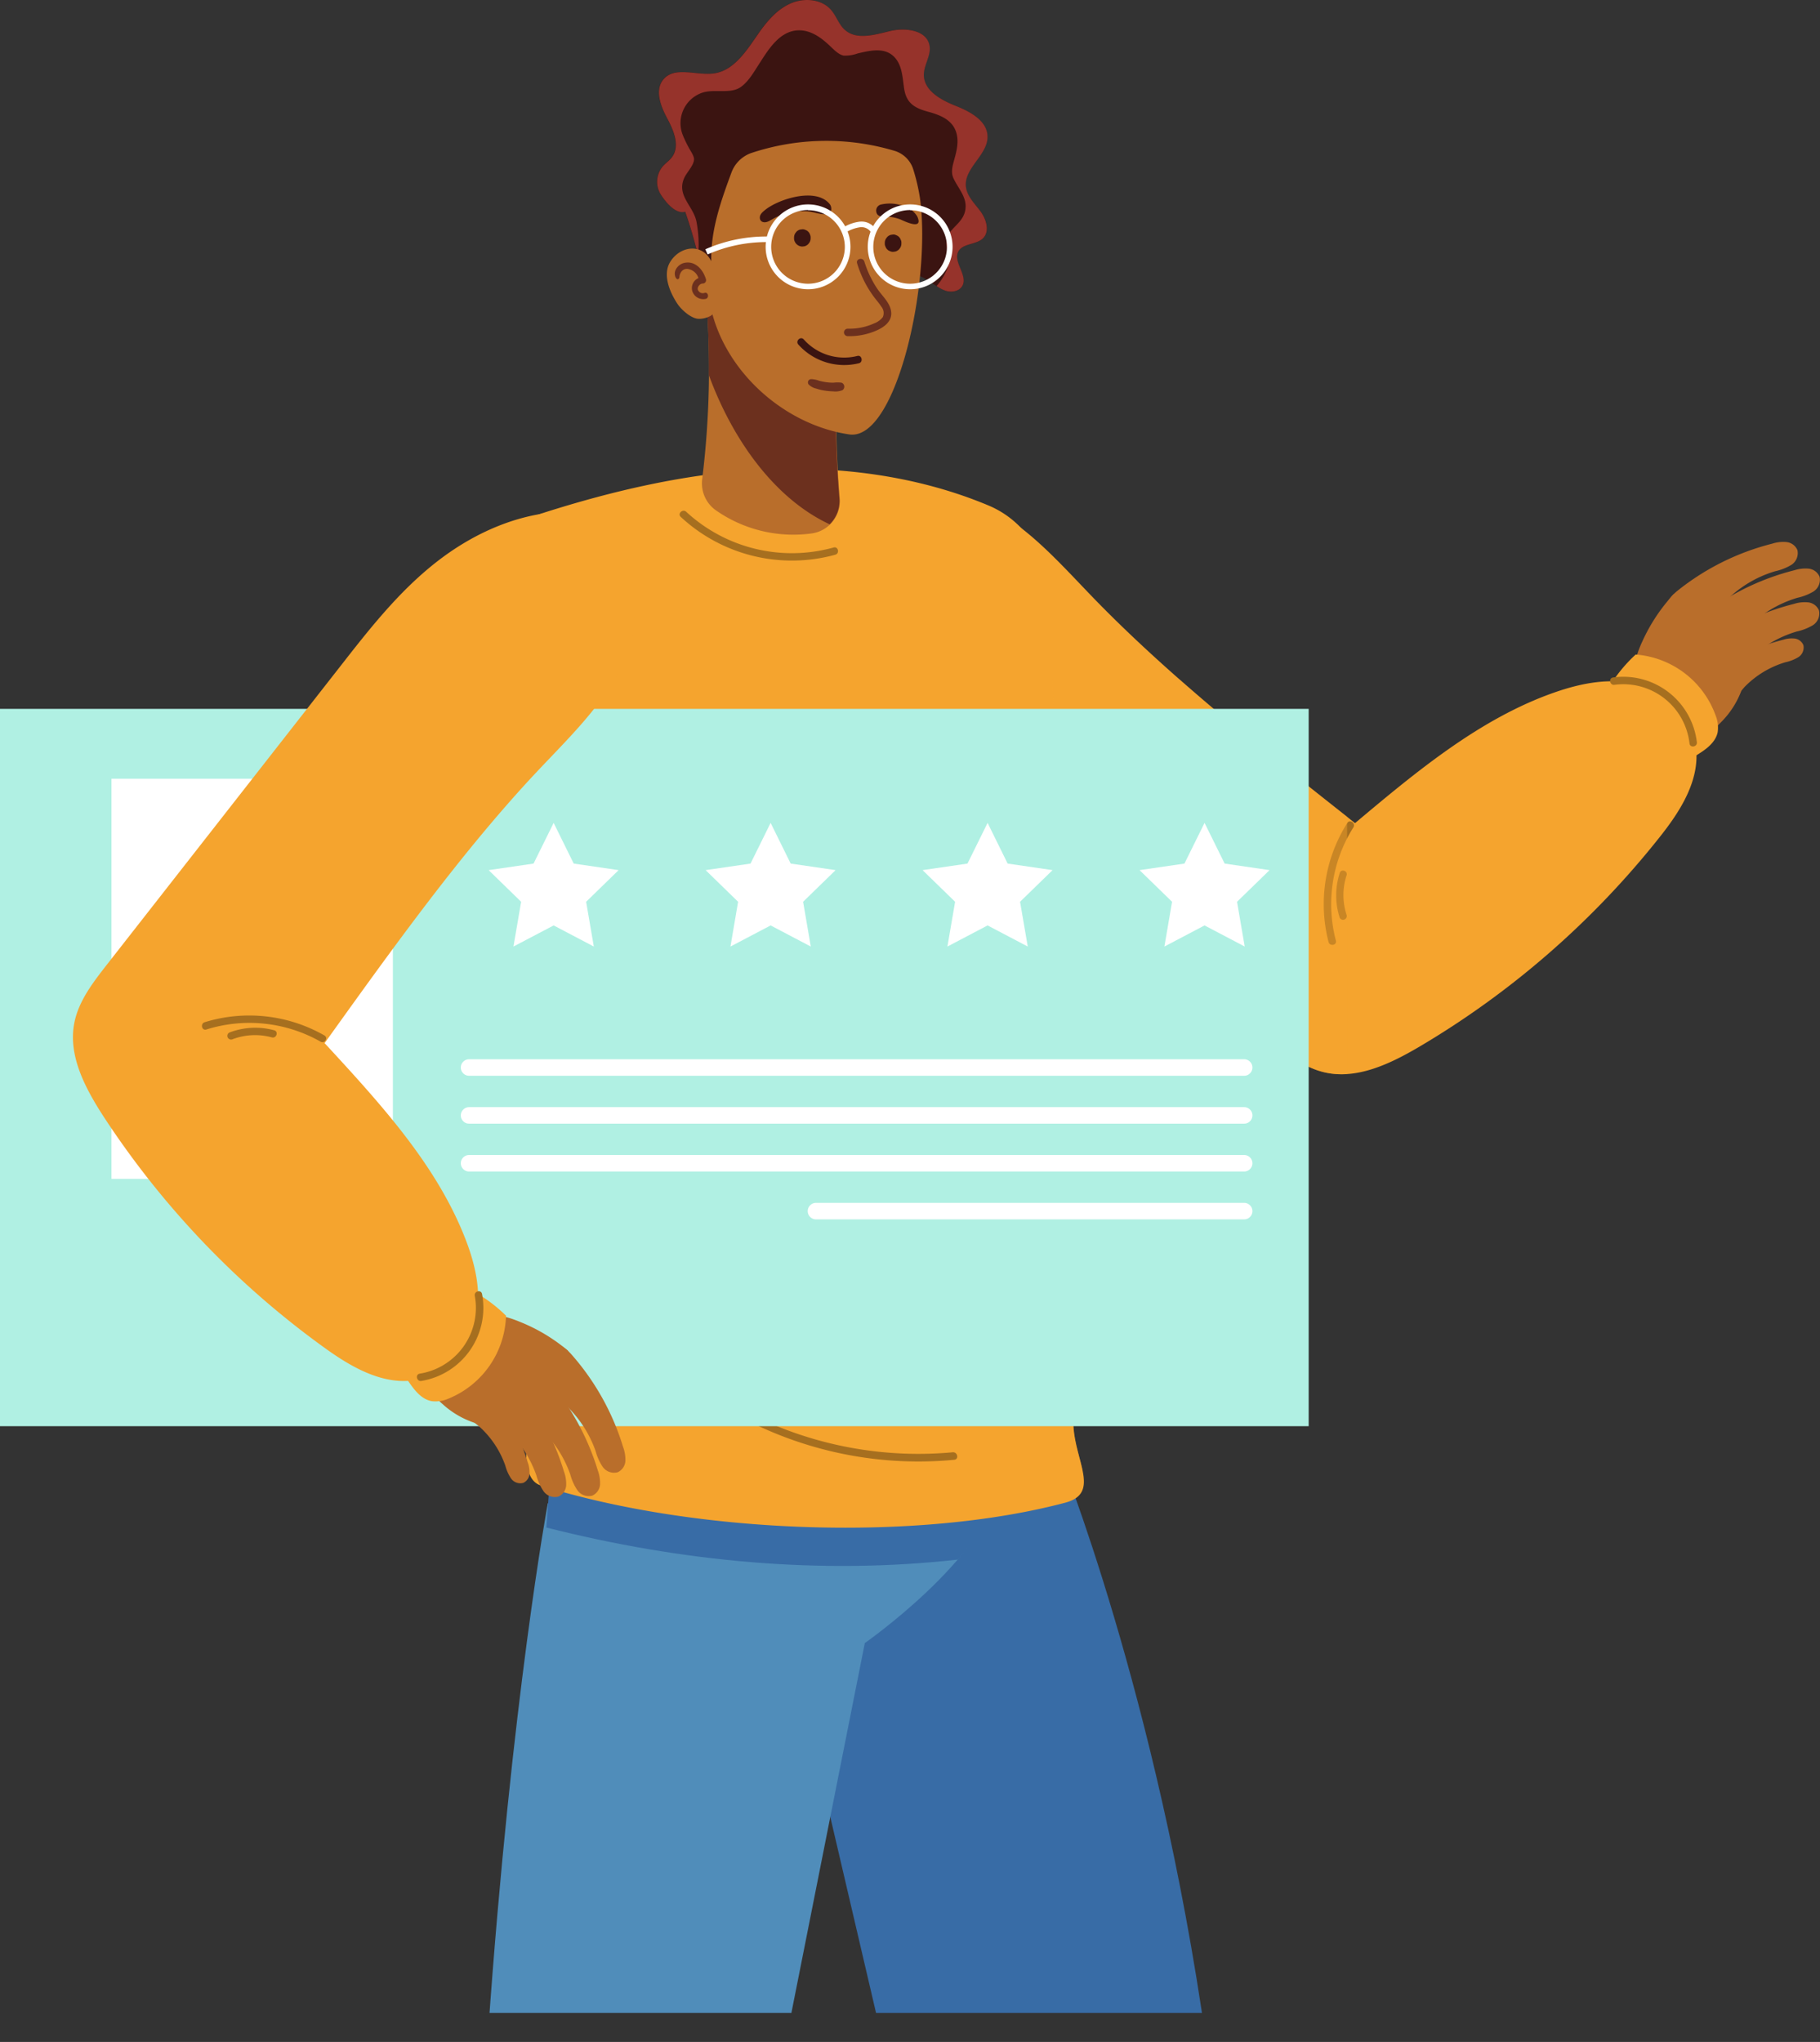 <svg xmlns="http://www.w3.org/2000/svg" xmlns:xlink="http://www.w3.org/1999/xlink" viewBox="0 0 452.72 507.76"><rect x="0" y="0" width="452.72" height="507.76" fill="#333333" stroke="none"/><defs><style>.cls-1,.cls-15{fill:none;}.cls-2{isolation:isolate;}.cls-3{clip-path:url(#clip-path);}.cls-4{fill:#b96e2b;}.cls-11,.cls-5{fill:#f5a42e;}.cls-6{fill:#a66f1f;}.cls-7{fill:#386ca6;}.cls-8{fill:#508dba;}.cls-9{fill:#3b1411;}.cls-10{fill:#96332b;}.cls-11{opacity:0.44;mix-blend-mode:multiply;}.cls-12{fill:#6c301e;}.cls-13{fill:#fff;}.cls-14{fill:#b0f0e3;}.cls-15{stroke:#fff;stroke-linecap:round;stroke-miterlimit:10;stroke-width:4.11px;}</style><clipPath id="clip-path" transform="translate(-236.74 -95.73)"><rect class="cls-1" width="990.06" height="596.27"/></clipPath></defs><g class="cls-2"><g id="Capa_2" data-name="Capa 2"><g id="Capa_1-2" data-name="Capa 1"><g class="cls-3"><path class="cls-4" d="M681.12,230.52a8.76,8.76,0,0,0-3.51.39,61.91,61.91,0,0,0-23.79,11.87c-7.14,5.94-.1,13.19,6.81,7.9a51.63,51.63,0,0,0,5.27-5.39,28.72,28.72,0,0,1,12.39-7.51,13.21,13.21,0,0,0,4-1.56,3.48,3.48,0,0,0,1.56-3.68A3.32,3.32,0,0,0,681.12,230.52Z" transform="translate(-236.74 -95.73)"/><path class="cls-4" d="M686.63,237.13a9,9,0,0,0-3.51.39,61.91,61.91,0,0,0-23.8,11.88c-7.13,5.93-.1,13.19,6.81,7.89a50.74,50.74,0,0,0,5.28-5.39,28.72,28.72,0,0,1,12.39-7.51,13.46,13.46,0,0,0,4-1.55,3.48,3.48,0,0,0,1.56-3.68A3.33,3.33,0,0,0,686.63,237.13Z" transform="translate(-236.74 -95.73)"/><path class="cls-4" d="M686.48,245.51a8.72,8.72,0,0,0-3.51.39,61.91,61.91,0,0,0-23.8,11.88c-7.13,5.93-.1,13.19,6.81,7.89,2-1.53,3.52-3.58,5.28-5.39a28.66,28.66,0,0,1,12.39-7.51,13.4,13.4,0,0,0,4-1.55,3.47,3.47,0,0,0,1.56-3.69A3.31,3.31,0,0,0,686.48,245.51Z" transform="translate(-236.74 -95.73)"/><path class="cls-4" d="M680.25,254.83a7,7,0,0,1,2.87-.32,2.69,2.69,0,0,1,2.21,1.65,2.84,2.84,0,0,1-1.28,3,10.71,10.71,0,0,1-3.24,1.26,23.52,23.52,0,0,0-10.12,6.14,41.66,41.66,0,0,1-4.31,4.4c-5.64,4.32-11.38-1.6-5.56-6.45A50.64,50.64,0,0,1,680.25,254.83Z" transform="translate(-236.74 -95.73)"/><path class="cls-4" d="M653,243.55a43.73,43.73,0,0,0-7.73,11.67c-2.33,4.94-3.29,10.76-1.4,15.88s7.07,9.18,12.5,8.66a14.28,14.28,0,0,0,8.47-4.44,22,22,0,0,0-4.56-34.66Z" transform="translate(-236.74 -95.73)"/><path class="cls-5" d="M444.79,231.31c-1.26,12.55,3.42,25.08,10.42,35.11s16.19,17.95,25.27,25.77l71.34,61.35c4.25,3.65,8.68,7.4,14,8.75,8.09,2.07,16.43-1.86,23.78-6.16A217.31,217.31,0,0,0,649.49,304c5.16-6.47,10.28-14.35,9.07-22.76-1.09-7.58-7.36-13.37-14.22-15.24s-14.15-.45-20.91,1.91c-18.48,6.45-34.27,19.6-49.63,32.5-21.83-17.26-46.13-36.32-65.64-56.58-8.75-9.08-17.41-19-28.82-23.5S446.11,218.19,444.79,231.31Z" transform="translate(-236.74 -95.73)"/><path class="cls-5" d="M654.49,287.18c1.25-1.91,3.35-3.05,5.26-4.29s3.82-2.88,4.26-5.11a8,8,0,0,0-.5-4.1,23,23,0,0,0-19.9-15.19,36.71,36.71,0,0,0-9,12.78Z" transform="translate(-236.74 -95.73)"/><path class="cls-6" d="M571.88,300.37a37.7,37.7,0,0,0-4.67,29.6c.3,1.15,2.13.83,1.83-.33a35.8,35.8,0,0,1,4.36-28.19C574,300.44,572.53,299.36,571.88,300.37Z" transform="translate(-236.74 -95.73)"/><path class="cls-6" d="M570,312.8a18,18,0,0,0,0,11.17.93.93,0,0,0,1.68-.79,15.85,15.85,0,0,1,0-9.73C572.12,312.32,570.38,311.66,570,312.8Z" transform="translate(-236.74 -95.73)"/><path class="cls-6" d="M638,264.19c-1.19.16-.86,2,.33,1.83A16.57,16.57,0,0,1,657,280.61c.15,1.18,2,.85,1.83-.33A18.44,18.44,0,0,0,638,264.19Z" transform="translate(-236.74 -95.73)"/><path class="cls-7" d="M455.78,601.09c27,.27,54,.92,81,2.4C524.6,517,500,456.77,500,456.77c-67.23,8.06-66.25,50-66.25,50Z" transform="translate(-236.74 -95.73)"/><path class="cls-8" d="M424.92,600.94h7.75l19.19-96.64s29.91-20.86,33.41-39.12L373,469.54S364,518.09,358.16,601.12C380.42,601.06,402.67,600.92,424.92,600.94Z" transform="translate(-236.74 -95.73)"/><path class="cls-7" d="M475,483.54c5.93-6.49,11.13-13.9,12.48-20.92L374,456.77s-.92,13.28-1.35,18.8C406.48,484.14,441.08,487.35,475,483.54Z" transform="translate(-236.74 -95.73)"/><path class="cls-9" d="M414.3,190.61c-.42-7.22-.85-14.44-2-21.58a115.76,115.76,0,0,0-5.16-20.67c-2.36.68-4.77-2.26-6.1-4.33a5.93,5.93,0,0,1,.47-6.88c.73-.86,1.71-1.49,2.37-2.4,2-2.79.37-6.65-1.26-9.69s-3.11-7-.86-9.65c2.88-3.33,8.31-.79,12.67-1.46,5-.77,8.09-5.79,11-10,2.1-3,4.58-5.9,7.93-7.38s7.73-1.13,10.1,1.65c1.29,1.51,1.88,3.56,3.36,4.89,2.91,2.64,7.44,1.25,11.26.33s9.14-.27,9.83,3.6c.45,2.46-1.42,4.79-1.41,7.29,0,3.9,4.23,6.22,7.84,7.67s7.86,3.66,8,7.55c.17,4.64-5.83,7.89-5.38,12.51.24,2.43,2.21,4.26,3.67,6.21s2.39,4.93.68,6.67-5.05,1.23-6.18,3.34c-1.4,2.62,2.4,5.94,1,8.54-.76,1.36-2.64,1.68-4.12,1.22a16.63,16.63,0,0,1-4-2.37,18.58,18.58,0,0,0-23.53,3.2c-2.9,3.34-4.45,7.61-6.26,11.64s-4.12,8.11-7.91,10.39S416.84,194.23,414.3,190.61Z" transform="translate(-236.74 -95.73)"/><path class="cls-10" d="M477,142.08c-.45-4.62,5.55-7.87,5.38-12.51-.14-3.89-4.38-6.11-8-7.55s-7.83-3.77-7.84-7.67c0-2.5,1.86-4.83,1.41-7.29-.69-3.87-6-4.52-9.83-3.6s-8.35,2.31-11.26-.33c-1.48-1.33-2.07-3.38-3.36-4.89-2.37-2.78-6.75-3.12-10.1-1.65s-5.83,4.39-7.93,7.38c-2.92,4.19-6,9.21-11,10-4.36.67-9.79-1.87-12.67,1.46-2.25,2.61-.77,6.62.86,9.65s3.29,6.9,1.26,9.69c-.66.91-1.64,1.54-2.37,2.4a5.93,5.93,0,0,0-.47,6.88c1.33,2.07,3.74,5,6.1,4.33,1.26,3.58,2.32,7.23,3.22,10.93a30.55,30.55,0,0,0-.44-8.58c-.83-3.86-5-6.42-3-10.79.65-1.4,2.42-3.14,2.42-4.63,0-.89-1-2.22-1.38-3a28.88,28.88,0,0,1-1.39-2.92,8,8,0,0,1,4.55-10.51c3.08-1.2,7.27.4,9.95-1.58,1.85-1.37,3.1-3.57,4.33-5.47,2.37-3.67,5.27-8.69,10.29-8.56,3,.09,5.5,2,7.58,4,.91.86,2,2,3.27,2.29a9.24,9.24,0,0,0,3.52-.55c2.89-.66,6.44-1.59,8.89.69,2.15,2,2.24,5.22,2.63,7.92.52,3.67,2.47,4.93,5.9,5.87,3,.81,6.18,2,7.12,5.3.61,2.16.1,4.35-.48,6.45-.44,1.63-1,3.29-.21,4.9,1.25,2.65,3.53,4.82,2.87,8-.5,2.46-2.5,3.61-3.89,5.48-1.82,2.46.35,5.81-.47,8.65a14.54,14.54,0,0,1-2.74,4.58,8.86,8.86,0,0,0,2.28,1.19c1.48.46,3.36.14,4.12-1.22,1.44-2.6-2.36-5.92-1-8.54,1.13-2.11,4.5-1.63,6.18-3.34s.78-4.71-.68-6.67S477.25,144.51,477,142.08Z" transform="translate(-236.74 -95.73)"/><path class="cls-11" d="M530.25,264.77H454.1c.37.55.73,1.1,1.11,1.65,7,10,16.19,17.95,25.27,25.77l71.34,61.35c4.25,3.65,8.68,7.4,14,8.75a18.93,18.93,0,0,0,6,.52v-64C558.21,288.08,543.82,276.7,530.25,264.77Z" transform="translate(-236.74 -95.73)"/><path class="cls-5" d="M497.28,242.16a23.93,23.93,0,0,0-14.76-20.78c-18.06-7.55-38.26-10-57.9-8.81-18,1.14-35.67,5.25-52.9,10.75A24,24,0,0,0,355.45,250a1043.24,1043.24,0,0,1,12.28,203.15c-.17,4.39-.58,10.71,3.62,12,38.6,12.05,93.64,14,130.38,4.24,9.11-2.42,1.94-10.83,2-20.26C503.87,381.68,500.76,309,497.28,242.16Z" transform="translate(-236.74 -95.73)"/><path class="cls-11" d="M503.69,449.17c.16-59.95-2.28-124-5.26-184.4H357.67a1040.72,1040.72,0,0,1,10.06,188.4,30.61,30.61,0,0,0,.33,7.93H505.94C505.2,457.66,503.68,453.53,503.69,449.17Z" transform="translate(-236.74 -95.73)"/><path class="cls-6" d="M473.73,456.86A93.18,93.18,0,0,1,426.84,449a92.5,92.5,0,0,1-46.75-48.47c-.46-1.1-2.1-.23-1.64.87a94,94,0,0,0,95.7,57.32C475.33,458.56,474.91,456.75,473.73,456.86Z" transform="translate(-236.74 -95.73)"/><path class="cls-6" d="M444.1,231.87A38.73,38.73,0,0,1,407.44,223c-.87-.81-2.25.44-1.37,1.26a40.64,40.64,0,0,0,38.44,9.41C445.66,233.36,445.25,231.54,444.1,231.87Z" transform="translate(-236.74 -95.73)"/><path class="cls-4" d="M412.41,169.72a224.79,224.79,0,0,1-1,45.14,8.21,8.21,0,0,0,3.41,7.77,33.61,33.61,0,0,0,24,5.72,8.12,8.12,0,0,0,6.8-8.73,270.6,270.6,0,0,1-.82-29C436.49,180.16,425.06,173.79,412.41,169.72Z" transform="translate(-236.74 -95.73)"/><path class="cls-12" d="M444.72,190.6c-8.23-10.44-19.66-16.81-32.31-20.88.5,6.4.7,12.83.65,19.26,5.73,15.68,16.09,30.62,30.06,37.13a8.17,8.17,0,0,0,2.42-6.49A270.6,270.6,0,0,1,444.72,190.6Z" transform="translate(-236.74 -95.73)"/><path class="cls-4" d="M465.61,145.21c2.8,21-5.9,59.85-17.44,58.57-15.66-2.22-30.07-14.66-34.22-29.93.07.26-1.71,1.25-3.52,1.15s-4.17-2.22-5.16-3.69c-1.89-2.84-3.82-7.27-1.78-10.52,2.45-3.9,7.88-4.7,10.18-.11-.17-7.68,2.33-14.78,5-22a8.14,8.14,0,0,1,4.91-4.89,59.22,59.22,0,0,1,35.78-.52,7,7,0,0,1,4.56,4.61A48.81,48.81,0,0,1,465.61,145.21Z" transform="translate(-236.74 -95.73)"/><path class="cls-9" d="M443.15,146.51c-3.38-4.28-12.68-1.33-16.1,1.43-.62.5-1.38,1.15-1.3,2a1.06,1.06,0,0,0,.76,1c1.05.3,2-.57,2.92-1a14.72,14.72,0,0,1,8.47-1.62c1.55.16,3,.88,4.6.65C443.72,148.79,443.74,147.27,443.15,146.51Z" transform="translate(-236.74 -95.73)"/><path class="cls-9" d="M438.2,154a1.55,1.55,0,0,0-.42-.66,1.64,1.64,0,0,0-.67-.43,1.53,1.53,0,0,0-.79-.17l-.55.07a2,2,0,0,0-.91.53l-.32.42a2,2,0,0,0-.28,1v.22a1.58,1.58,0,0,0,.17.8,2.09,2.09,0,0,0,1.89,1.26l.55-.07a2.15,2.15,0,0,0,.91-.53l.32-.42a2,2,0,0,0,.28-1v-.22A1.57,1.57,0,0,0,438.2,154Z" transform="translate(-236.74 -95.73)"/><path class="cls-9" d="M460.78,155.31a1.83,1.83,0,0,0-1.09-1.09,1.53,1.53,0,0,0-.79-.18l-.55.08a2,2,0,0,0-.91.53l-.32.42a2.09,2.09,0,0,0-.29,1v.22a1.53,1.53,0,0,0,.18.79,1.64,1.64,0,0,0,.43.67,1.55,1.55,0,0,0,.66.42,1.57,1.57,0,0,0,.8.18l.55-.07a2.15,2.15,0,0,0,.91-.53l.32-.42a2,2,0,0,0,.28-1v-.22A1.57,1.57,0,0,0,460.78,155.31Z" transform="translate(-236.74 -95.73)"/><path class="cls-9" d="M464.87,149.49a6.27,6.27,0,0,0-4.18-2.79,9.72,9.72,0,0,0-4.88-.09,1.54,1.54,0,0,0-1.11,1.69c.17,1.26,1.23,1.3,2.23,1.31a10,10,0,0,1,3.86.72c.83.36,5.21,2.54,4.33-.22A3.82,3.82,0,0,0,464.87,149.49Z" transform="translate(-236.74 -95.73)"/><path class="cls-12" d="M446.08,190.89a7.12,7.12,0,0,0-2,0,13.73,13.73,0,0,1-1.76-.11,16,16,0,0,1-1.83-.37,5.86,5.86,0,0,0-2-.4.81.81,0,0,0-.56,1.36,3.84,3.84,0,0,0,1.9,1,11.53,11.53,0,0,0,2,.48,15.48,15.48,0,0,0,2.15.2,4.67,4.67,0,0,0,2.32-.3A1.06,1.06,0,0,0,446.08,190.89Z" transform="translate(-236.74 -95.73)"/><path class="cls-12" d="M412,168.56a1.31,1.31,0,0,1-1.7-.87,1.21,1.21,0,0,1,.36-1,1.18,1.18,0,0,1,.9-.46.83.83,0,0,0,.8-1c-.62-2.2-2.38-4.46-4.93-4.2a3.19,3.19,0,0,0-2.63,1.8,2.3,2.3,0,0,0-.13,1.55c.07.3.45,1.07.88.68.25-.23.17-.57.25-.86a2.89,2.89,0,0,1,.41-.89,1.7,1.7,0,0,1,1.66-.7,3.31,3.31,0,0,1,2.61,2.27,2.73,2.73,0,0,0-1.56,3.15,2.86,2.86,0,0,0,3.46,2C413.23,169.66,412.84,168.27,412,168.56Z" transform="translate(-236.74 -95.73)"/><path class="cls-12" d="M454.94,167.5a25.9,25.9,0,0,1-3.19-6.72c-.35-1.13-2.17-.73-1.81.42a27.64,27.64,0,0,0,2.42,5.65,28,28,0,0,0,1.75,2.68c.6.82,1.3,1.57,1.84,2.43a2.5,2.5,0,0,1,.39,2.62,4.88,4.88,0,0,1-2.2,1.58,14.76,14.76,0,0,1-6.49,1.3.93.93,0,0,0-.08,1.86,16.81,16.81,0,0,0,7.3-1.45c1.89-.85,3.79-2.27,3.55-4.57S456.14,169.31,454.94,167.5Z" transform="translate(-236.74 -95.73)"/><path class="cls-9" d="M450,184.24a13.45,13.45,0,0,1-13.31-4.09c-.79-.91-2.16.35-1.37,1.25a15.3,15.3,0,0,0,15.1,4.65C451.52,185.75,451.12,183.93,450,184.24Z" transform="translate(-236.74 -95.73)"/><path class="cls-13" d="M437.74,167.66a10.55,10.55,0,1,1,10.55-10.55A10.56,10.56,0,0,1,437.74,167.66Zm0-19.7a9.16,9.16,0,1,0,9.15,9.15A9.16,9.16,0,0,0,437.74,148Z" transform="translate(-236.74 -95.73)"/><path class="cls-13" d="M463.14,167.66a10.55,10.55,0,1,1,10.55-10.55A10.56,10.56,0,0,1,463.14,167.66Zm0-19.7a9.16,9.16,0,1,0,9.15,9.15A9.16,9.16,0,0,0,463.14,148Z" transform="translate(-236.74 -95.73)"/><path class="cls-13" d="M453.43,153.53a2.85,2.85,0,0,0-2.76-1.29,9.42,9.42,0,0,0-3.51,1.27l-.65-1.23a10.31,10.31,0,0,1,4.06-1.43,4.19,4.19,0,0,1,4.11,2.07Z" transform="translate(-236.74 -95.73)"/><path class="cls-13" d="M412.76,159l-.57-1.28a37.47,37.47,0,0,1,16-3.17l0,1.39A36.15,36.15,0,0,0,412.76,159Z" transform="translate(-236.74 -95.73)"/><rect class="cls-14" y="176.27" width="325.53" height="178.37"/><line class="cls-15" x1="116.68" y1="265.45" x2="309.48" y2="265.45"/><line class="cls-15" x1="116.68" y1="277.36" x2="309.48" y2="277.36"/><line class="cls-15" x1="116.68" y1="289.26" x2="309.48" y2="289.26"/><line class="cls-15" x1="202.97" y1="301.16" x2="309.48" y2="301.16"/><polygon class="cls-13" points="299.63 204.62 304.63 214.74 315.8 216.37 307.71 224.24 309.62 235.37 299.63 230.12 289.64 235.37 291.55 224.24 283.46 216.37 294.63 214.74 299.63 204.62"/><polygon class="cls-13" points="245.66 204.62 250.65 214.74 261.82 216.37 253.74 224.24 255.65 235.37 245.66 230.12 235.67 235.37 237.58 224.24 229.49 216.37 240.66 214.74 245.66 204.62"/><polygon class="cls-13" points="191.69 204.62 196.68 214.74 207.85 216.37 199.77 224.24 201.68 235.37 191.69 230.12 181.7 235.37 183.6 224.24 175.52 216.37 186.69 214.74 191.69 204.62"/><polygon class="cls-13" points="137.72 204.62 142.71 214.74 153.88 216.37 145.8 224.24 147.71 235.37 137.72 230.12 127.72 235.37 129.63 224.24 121.55 216.37 132.72 214.74 137.72 204.62"/><rect class="cls-13" x="27.73" y="193.65" width="70" height="99.49"/><path class="cls-4" d="M392.3,459.08a8.93,8.93,0,0,0-.55-3.49,62.1,62.1,0,0,0-13-23.22c-6.26-6.85-13.18.52-7.57,7.17a49.82,49.82,0,0,0,5.63,5,28.85,28.85,0,0,1,8.08,12,13.19,13.19,0,0,0,1.74,3.9,3.47,3.47,0,0,0,3.75,1.39A3.32,3.32,0,0,0,392.3,459.08Z" transform="translate(-236.74 -95.73)"/><path class="cls-4" d="M386,464.89a8.93,8.93,0,0,0-.55-3.49,62.1,62.1,0,0,0-13-23.22c-6.26-6.85-13.18.52-7.57,7.17a49.82,49.82,0,0,0,5.63,5,28.85,28.85,0,0,1,8.08,12,13.19,13.19,0,0,0,1.74,3.9,3.45,3.45,0,0,0,3.75,1.39A3.32,3.32,0,0,0,386,464.89Z" transform="translate(-236.74 -95.73)"/><path class="cls-4" d="M377.57,465.13a8.72,8.72,0,0,0-.55-3.49,61.83,61.83,0,0,0-13-23.22c-6.26-6.85-13.18.51-7.57,7.17a51.85,51.85,0,0,0,5.63,5,28.7,28.7,0,0,1,8.08,12,13.27,13.27,0,0,0,1.74,3.89,3.46,3.46,0,0,0,3.75,1.39A3.28,3.28,0,0,0,377.57,465.13Z" transform="translate(-236.74 -95.73)"/><path class="cls-4" d="M368,459.34a7.19,7.19,0,0,1,.45,2.85,2.68,2.68,0,0,1-1.55,2.28,2.82,2.82,0,0,1-3.06-1.13,10.84,10.84,0,0,1-1.41-3.18,23.52,23.52,0,0,0-6.6-9.82,40.91,40.91,0,0,1-4.6-4.1c-4.58-5.43,1.07-11.45,6.18-5.85A50.64,50.64,0,0,1,368,459.34Z" transform="translate(-236.74 -95.73)"/><path class="cls-4" d="M378,431.58a43.53,43.53,0,0,0-12-7.18c-5-2.11-10.89-2.79-15.92-.67s-8.84,7.5-8.07,12.9a14.24,14.24,0,0,0,4.83,8.25,22,22,0,0,0,34.41-6.17Z" transform="translate(-236.74 -95.73)"/><path class="cls-5" d="M380.51,223c-12.6-.67-24.89,4.59-34.58,12s-17.19,17-24.57,26.45l-58,74.11c-3.45,4.42-7,9-8.1,14.37-1.69,8.18,2.63,16.32,7.26,23.47a217.47,217.47,0,0,0,54.87,57.42c6.7,4.85,14.81,9.6,23.16,8,7.51-1.43,13-8,14.55-14.91s-.2-14.16-2.87-20.8C345,385,331.1,369.87,317.49,355.12c16.22-22.6,34.13-47.77,53.46-68.19,8.67-9.17,18.2-18.28,22.14-29.89S393.67,223.74,380.51,223Z" transform="translate(-236.74 -95.73)"/><path class="cls-5" d="M334.47,435.12c2,1.15,3.19,3.2,4.53,5.05s3,3.68,5.3,4a8.11,8.11,0,0,0,4.07-.68,23,23,0,0,0,14.24-20.59,36.37,36.37,0,0,0-13.18-8.34Z" transform="translate(-236.74 -95.73)"/><path class="cls-6" d="M317.44,353.21a37.67,37.67,0,0,0-29.79-3.29c-1.13.35-.73,2.17.42,1.81a35.85,35.85,0,0,1,28.37,3C317.47,355.37,318.48,353.81,317.44,353.21Z" transform="translate(-236.74 -95.73)"/><path class="cls-6" d="M304.94,351.92a18,18,0,0,0-11.16.57.93.93,0,0,0-.38,1.25.94.94,0,0,0,1.25.39,15.81,15.81,0,0,1,9.71-.44C305.52,354,306.09,352.24,304.94,351.92Z" transform="translate(-236.74 -95.73)"/><path class="cls-6" d="M356.65,417.52c-.2-1.18-2-.76-1.81.41a16.58,16.58,0,0,1-13.7,19.38c-1.17.2-.76,2,.42,1.81a18.42,18.42,0,0,0,15.09-21.6Z" transform="translate(-236.74 -95.73)"/></g></g></g></g></svg>